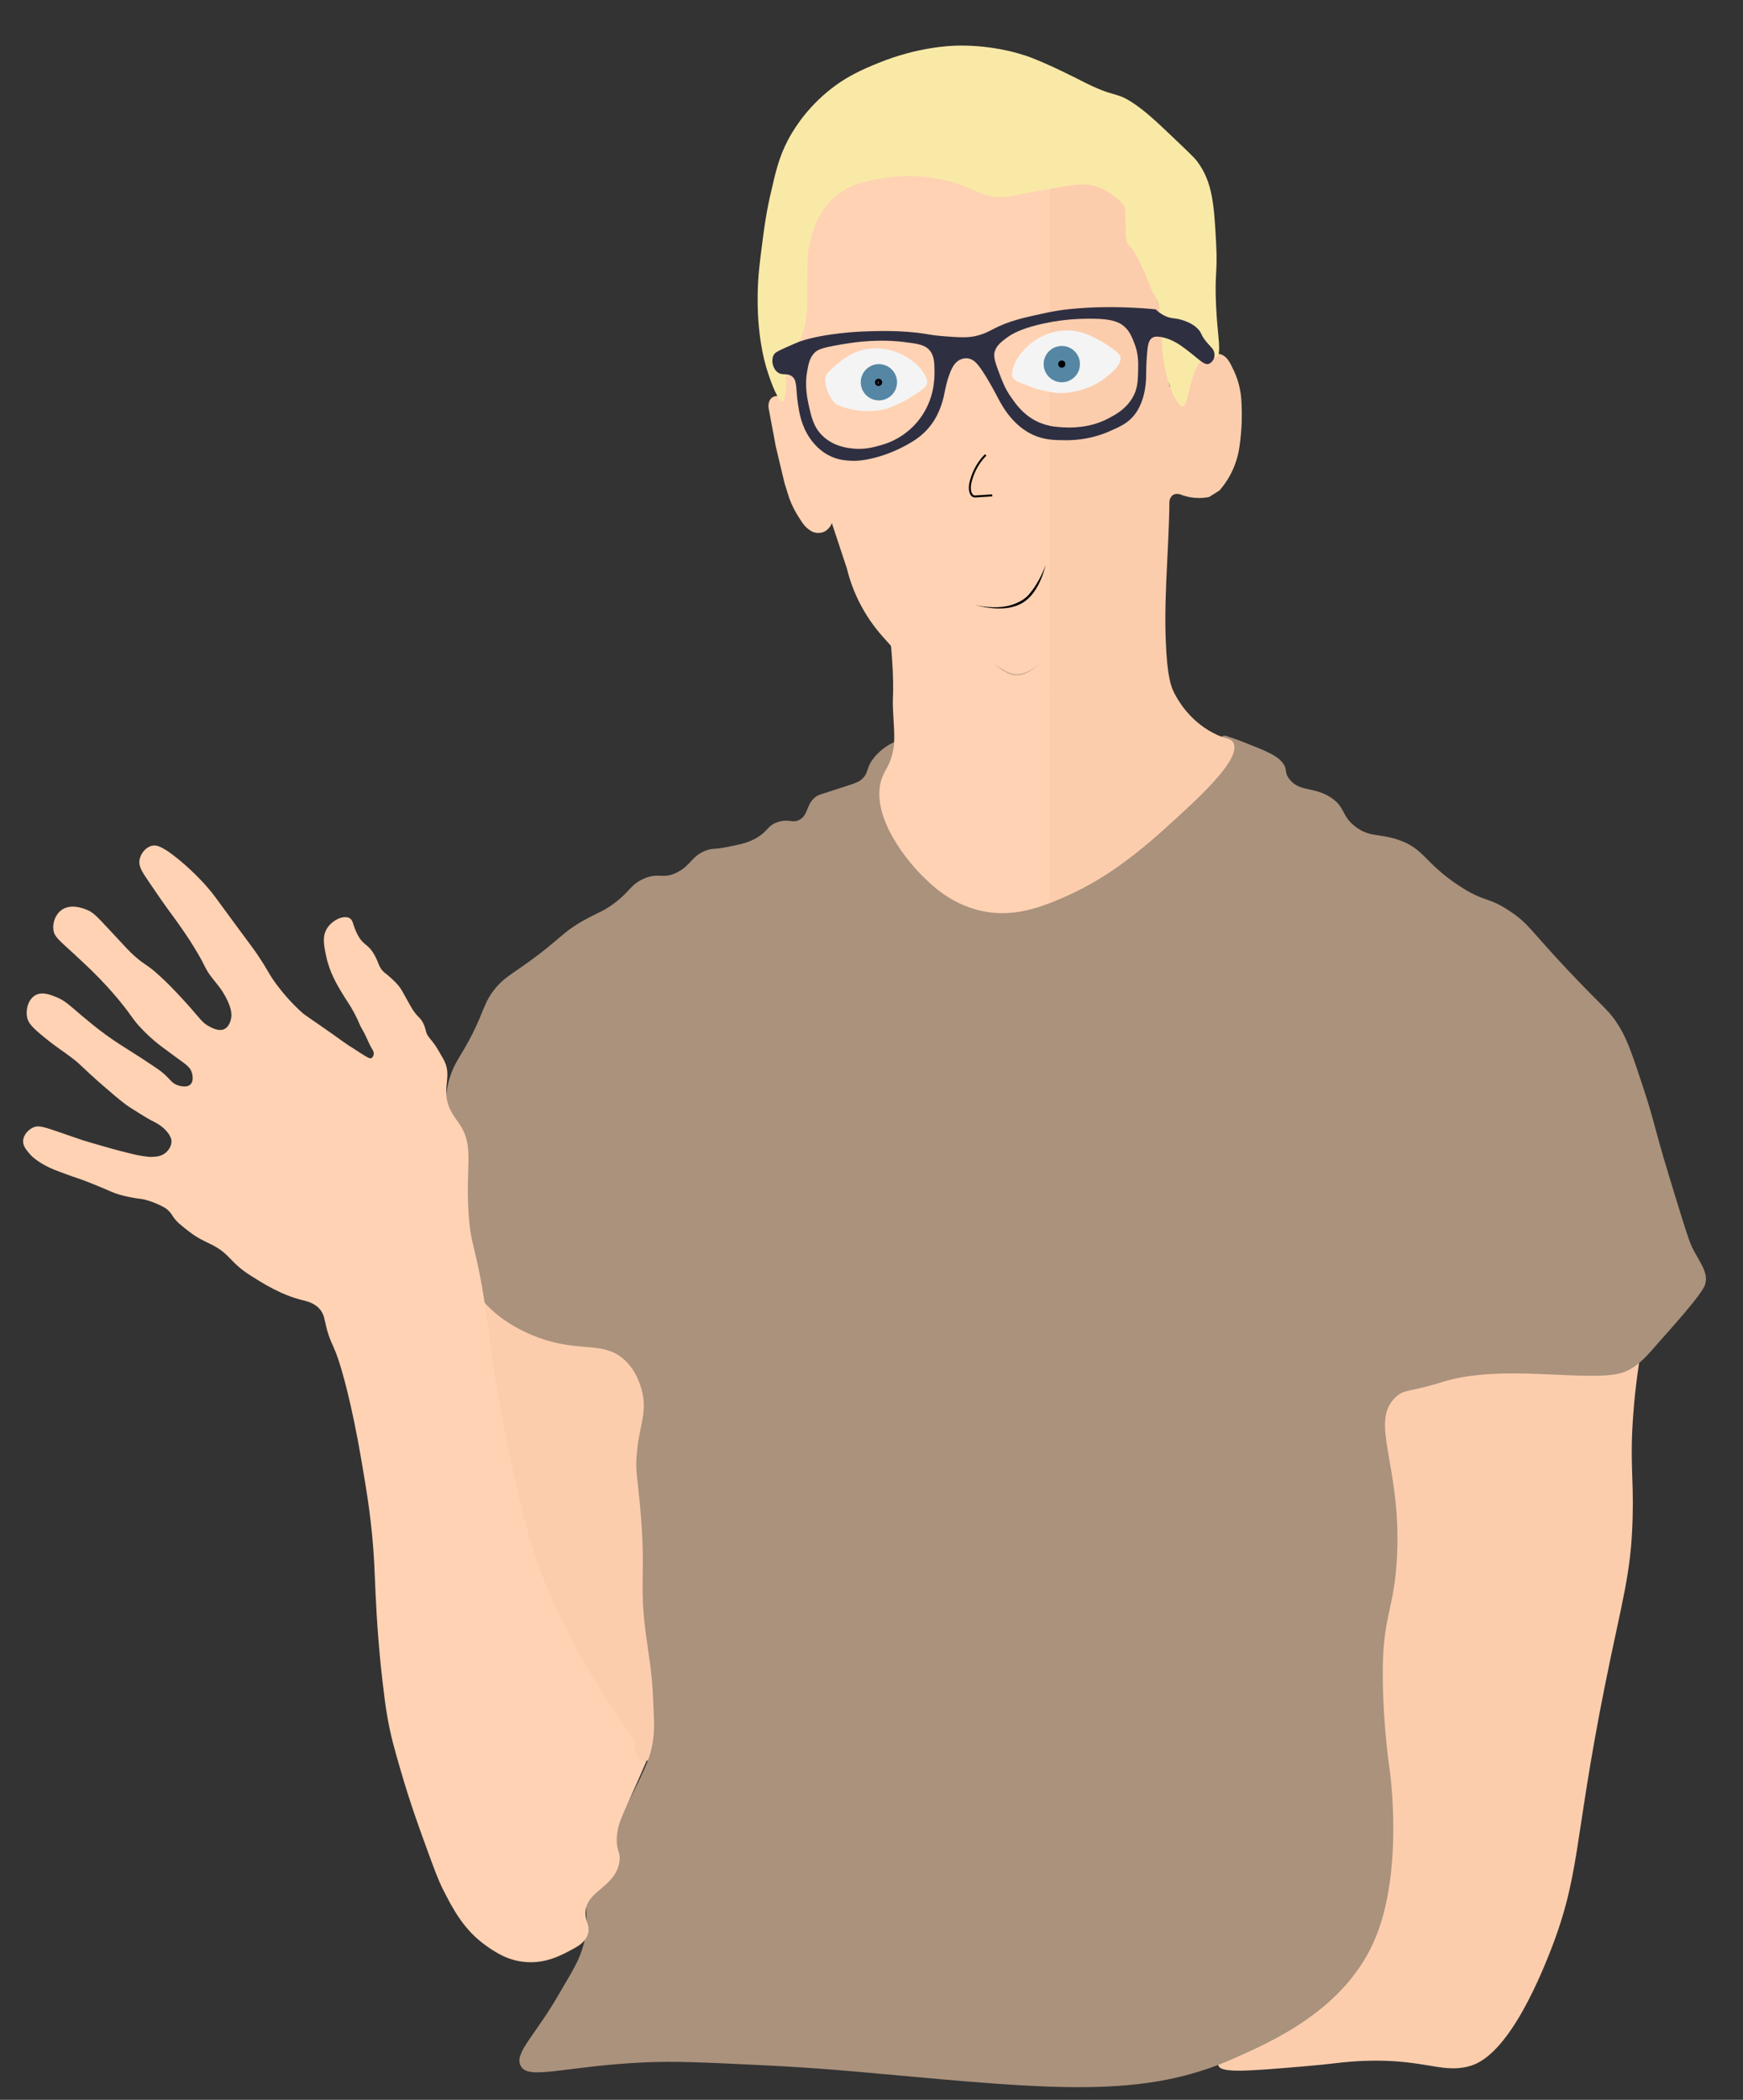 <?xml version="1.0" encoding="utf-8"?>
<!-- Generator: Adobe Illustrator 27.0.0, SVG Export Plug-In . SVG Version: 6.00 Build 0)  -->
<svg version="1.1" id="Layer_2" xmlns="http://www.w3.org/2000/svg" xmlns:xlink="http://www.w3.org/1999/xlink" x="0px" y="0px"
	 viewBox="0 0 882.63 1063.29" style="enable-background:new 0 0 882.63 1063.29;" xml:space="preserve">
<rect x="0" y="0" width="882.63" height="1063.29" fill="#333333" stroke="none"/>
<style type="text/css">
	.st0{fill:#FCCDAC;}
	.st1{fill:#AA927D;}
	.st2{fill:#FFD2B3;}
	.st3{fill:#5587A5;}
	.st4{fill:#FFE3C6;}
	.st5{fill:none;}
	.st6{fill:#F9E9A7;}
	.st7{fill:#FAF0BE;}
	.st8{fill:none;stroke:#FAF0BE;stroke-miterlimit:10;}
	.st9{fill:#2F2F42;}
	.st10{fill:#F4F4F4;}
	.st11{fill:#FFFFFF;stroke:#000000;stroke-miterlimit:10;}
	.st12{fill:#E8B689;stroke:#000000;stroke-miterlimit:10;}
	.st13{fill:none;stroke:#000000;stroke-miterlimit:10;}
	.st14{stroke:#000000;stroke-miterlimit:10;}
	.st15{fill:#FFFBF8;stroke:#000000;stroke-miterlimit:10;}
	.st16{fill:#D3AF97;}
</style>
<path class="st0" d="M700.23,695.96c26.71-67.66,108.31-108.04,128.51-92.52c7.12,5.47,6.42,21.15,5.01,52.5
	c-1.11,24.94-4.55,32.66-6.6,59c-1.97,25.39,0.14,32.13-0.4,53.38c-0.73,28.79-5.26,41.55-13.84,84.22
	c-16.72,83.12-12.09,97.02-29.5,139.67c-19.23,47.1-34.07,52.67-39.69,54.15c-14.65,3.86-24.2-4.92-58.92-2.44
	c-7.85,0.56-9.03,1.13-24.52,2.44c-27.42,2.33-41.17,3.43-43.1,0c-4.44-7.9,29.36-25.42,52.19-55.82
	c28.08-37.4,28.86-82.64,29.26-171.61C699.04,731.6,688.39,725.93,700.23,695.96z"/>
<path class="st0" d="M259.85,661.52c2.53-1,8.27,18.06,28.62,27.29c13.95,6.33,22.73,2.45,27.82,9.8
	c5.72,8.25-2.79,15.46-1.85,36.04c0.7,15.45,5.73,16.45,7.68,34.98c1.69,16.01-1.76,18.16-1.32,33.65
	c0.49,17.39,6.75,33.84,11.92,49.02c3.75,10.99,7.4,19.64,3.65,28.86c-0.59,1.45-3.83,9.41-8.96,10.48
	c-16.35,3.42-43.71-64.98-56.31-96.51c-20.6-51.5-4.78-28.56-28.21-103.14c-2.73-8.69-8.71-27.36-1.59-32.86
	C246.11,655.42,254.82,659.3,259.85,661.52c59.41,26.24,60.86,21.92,70.75,29.68c52.62,41.3,30.89,178.99,5.56,182.31
	C303.83,877.74,251.49,664.83,259.85,661.52z"/>
<path class="st1" d="M459.41,375.23c-2.75-2.28-12.48,2.35-17.52,9.35c-3.46,4.79-1.93,6.82-5.51,10.01
	c-1.79,1.59-3.23,2.03-16.19,6.17c-4.04,1.29-6.07,1.95-6.84,2.5c-5.23,3.76-3.74,8.88-8.18,11.68c-3.67,2.31-5.58-0.61-11.35,1.34
	c-5.31,1.79-4.74,4.62-11.01,8.18c-4.25,2.41-8.16,3.17-15.02,4.51c-6.89,1.34-6.56,0.45-9.68,1.5c-7.73,2.6-7.9,7.43-15.02,11.18
	c-7.49,3.94-9.48-0.25-17.52,3.5c-6.63,3.09-6.6,6.56-15.35,12.85c-4.82,3.47-6.79,3.82-13.02,7.18
	c-13.57,7.31-12.58,10.14-33.21,24.53c-6.5,4.53-10.11,6.7-14.02,11.85c-3.54,4.65-4.7,8.38-7.01,13.85
	c-5.25,12.45-9.79,18.44-12.48,23.62c-8.03,15.5-5.15,34.75,0.16,70.19c6.04,40.32,12.87,48.39,15.54,51.28
	c11.47,12.38,28.06,17.46,30.79,18.27c18.64,5.55,29.56,0.63,39.58,10.15c5.89,5.6,7.78,12.67,8.46,15.22
	c3.11,11.65-1.78,18.11-2.71,34.17c-0.41,7.05,0.36,8.77,1.69,23.01c3.48,37.18-0.56,38.32,3.04,65.97
	c1.46,11.15,3.14,18.81,3.72,33.49c0.37,9.3,0.78,14.06,0,19.96c-1.05,8.01-3.19,13.33-12.79,32.27
	c-18.19,35.89-20.71,41.22-21.07,50.65c-0.27,6.84,0.85,9.44-0.48,16.96c-1.99,11.22-7.19,18.3-12.33,27.37
	c-13.29,23.46-24.1,31.59-20.28,38.35c3.96,7.03,22.38-0.05,61.67-1.96c15.97-0.77,30.89-0.05,60.73,1.4
	c28.63,1.39,49.24,3.42,57.93,4.2c89.6,8.14,134.63,12.71,180.34-7.48c20.41-9.02,57.18-25.25,72.09-61.31
	c14-33.84,7.57-82.23,7.14-85.12c-0.39-2.62-3.23-22.34-3.48-46.12c-0.35-32.74,5.99-33.91,7.26-62.95
	c2-45.58-14.23-66.93-0.69-79.56c4.51-4.2,6.84-2.33,23.52-7.61c30.51-9.65,75.08,0.56,91.4-4.8c6.87-2.26,12.22-8.4,15.41-12.07
	c7.14-8.2,24.78-27.3,26.35-32.59c1.82-6.14-2.98-11.36-6.57-18.68c-1.81-3.69-5.13-14.57-11.76-36.32
	c-7.77-25.46-7.14-26.82-13.14-44.97c-5.16-15.59-7.81-23.53-11.76-30.09c-5.45-9.06-7.92-9.48-26.63-29.4
	c-19.02-20.25-19.38-22.92-28.36-29.06c-12.08-8.25-12.95-4.45-26.63-13.49c-17.65-11.67-17.22-18.66-30.78-23.18
	c-9.71-3.23-14.31-1.11-21.45-6.57c-7.24-5.54-4.95-9.61-12.11-14.53c-8.74-6-16.2-2.74-21.45-9.69c-2.76-3.65-0.56-4.63-3.46-8.3
	c-2.93-3.7-8.54-5.92-19.75-10.34c-0.44-0.18-1.06-0.42-1.84-0.71c-3.75-1.42-6.85-2.38-7.24-2.48
	c-4.95-1.27-16.59,23.53-21.33,31.87c-13.68,24.08-39.56,33.35-53.61,38.74c-12.94,4.97-43.87,16.83-69.87,1.38
	c-2.42-1.44-23.48-14.34-25.25-34.59C448.93,392.1,463.31,378.47,459.41,375.23z"/>
<path class="st2" d="M534.77,326.77c-4.19,2.52-8.69,4.38-13.54,5.33c-31.44,6.21-70.18-25.9-73.29-20.61
	c-0.47,0.81,0.44,1.53,1.76,6.32c1.17,4.23,1.45,8.08,2.02,15.79c0.65,8.84,0.6,16.08,0.49,18.4c-0.01,0.29-0.07,1.53-0.09,3.22
	c-0.01,0.89,0,1.99,0.07,3.72c0.38,9.75,1.4,16.32-0.33,22.9c-1.7,6.47-3.7,7.82-5.24,12.11c-6.03,16.91,9.64,38.75,19.96,49.08
	c5.02,5.03,14.37,14.38,29.45,18c14.15,3.39,26.44,0.06,38.73-4.99V326.77z"/>
<path class="st0" d="M624.47,376c-1.42-2.44-3.79-1.48-10.35-4.95c-12.33-6.52-18.03-17.34-19.32-19.79
	c-1.83-3.48-3.76-8.41-4.49-27.05c-0.49-12.65,0.02-25.33,0.65-37.98c1.86-36.99,1.28-38.61,0.13-39.13
	c-4.32-1.95-17.82,10.72-59.66,79.27c0,43.66,0,87.31,0,130.97c2.41-0.92,5.86-2.3,9.9-4.15c11.94-5.47,27.03-14.12,48.63-33.66
	C606.34,404.72,629.19,384.12,624.47,376z"/>
<path class="st3" d="M406.24,107.53"/>
<path class="st3" d="M419.23,97.98"/>
<path class="st3" d="M426.49,88.8"/>
<path class="st3" d="M491.46,60.52"/>
<path class="st3" d="M451.34,102.56"/>
<path class="st2" d="M534.8,85.97c-4.45,1.03-9.37,1.92-14.74,2.51c-10.21,1.13-19.23,0.89-26.57,0.17
	c-6.77-1.19-13.53-2.39-20.3-3.58c-5.17-1.38-11.83-2.67-19.64-3.02c-7.53-0.33-14.06,0.32-19.22,1.18
	c-0.77,0.21-1.67,0.5-2.69,0.51c-0.52,0-1.03,0.05-1.55,0.08c-0.37,0.09-0.73,0.19-1.09,0.33c0.08-0.03,0.16-0.07,0.24-0.1
	c-0.11,0.04-0.22,0.06-0.33,0.09c-3.99,2.37-7.98,4.75-11.97,7.12c-2.05,2.72-4.17,5.95-6.12,9.72c-4.66,8.98-6.52,17.43-7.29,23.62
	c-0.67,3.85-1.34,7.71-2.01,11.56c0.03,4.78,0.05,9.58,0.06,14.38c0.01,4.61,0.02,9.2,0.02,13.78c-1.25,7.64-2.43,15.44-3.53,23.38
	c-0.64,4.62-1.25,9.2-1.82,13.74c-0.33-0.24-1.28-0.89-2.65-0.91c-1.21-0.02-2.13,0.46-2.54,0.73c-1.68,1.12-2.39,3.77-1.63,6.56
	c1.15,6.11,2.29,12.23,3.44,18.34c1.48,6.19,2.96,12.38,4.43,18.57c0.8,2.56,1.6,5.12,2.41,7.68c1.38,3.7,2.99,6.65,4.35,8.82
	c2.11,3.36,3.07,4.84,4.52,6.09c1.08,0.93,2.1,1.56,2.82,1.95c0.6,0.26,2.63,1.05,5.03,0.32c3.45-1.04,4.68-4.32,4.81-4.7l7.55,22.8
	c1.13,4.64,2.95,10.34,5.97,16.5c3.7,7.54,8,13.32,11.57,17.42c0.13,0.15,0.54,0.62,0.98,1.12c3.46,3.93,5.97,6.63,7.23,8.01
	c5.42,5.9,4.45,5.47,7.77,8.87c3.05,3.12,5.96,6.07,10.48,8.8c2.92,1.77,5.56,2.87,7.45,3.55c2.44,0.61,4.89,1.22,7.33,1.83
	c3.83,0.8,8.25,1.43,13.18,1.6c10.78,0.39,19.81-1.53,26.25-3.51c2.46-1.15,5.07-2.48,7.79-3.99V85.97z"/>
<path class="st0" d="M628.7,204.43c-0.22-7.61-2.25-13.2-3.83-16.59c-1.99-4.28-3.51-7.42-6.78-8.45
	c-5.86-1.86-12.18,4.68-12.48,5.01c-0.89-0.36-2.21-0.72-3.52-0.29c-3.12,1.02-3.92,5.74-4.13,6.94c-0.68,3.99,0.67,6.13-0.53,6.93
	c-1.12,0.74-3.63-0.25-4.81-1.86c-0.9-1.22-0.67-2.31-0.84-6.73c-0.07-1.8-0.17-3.26-0.24-4.18c-0.32-7.19-1.26-15.59-3.4-24.81
	c-3.3-14.25-8.39-25.87-13.05-34.51c-2.06-8.11-4.11-16.22-6.17-24.33c-0.94-2.47-3.97-9.42-11.71-14.31
	c-9.89-6.25-20.19-4.55-22.39-4.13c-1.07,0.28-2.22,0.55-3.36,0.82c-0.01,27.35-0.03,112.14-0.03,139.5
	c0,22.91,0.02,103.56,0.03,126.48c1.72-0.95,4-2.24,6.6-3.88c5.63-3.55,10.44-7.17,14.48-10.54c4.55-3.64,9.7-8.31,14.85-14.17
	c4.54-5.17,8.12-10.16,10.92-14.6c2.89-5.65,5.86-12.58,8.2-20.7c1.53-5.29,2.54-10.24,3.21-14.71c0.3-2.61,1.07-9.18,2.17-16.2
	c0.22-1.43,0.62-3.76,2.41-4.66c1.18-0.59,2.51-0.35,3.33-0.11c1.7,0.68,4.21,1.47,7.34,1.74c2.99,0.26,5.49-0.05,7.25-0.4
	c1.76-1.1,3.52-2.2,5.28-3.3c2.33-2.68,5.36-6.8,7.57-12.4c1.48-3.75,2.21-7.17,2.58-9.9c0.58-3.92,1.01-8.27,1.14-13
	C628.89,210,628.84,207.13,628.7,204.43z"/>
<path class="st4" d="M622.79,182.97"/>
<path class="st5" d="M628.23,207.22"/>
<path class="st5" d="M456.67,78.38"/>
<path class="st5" d="M455.97,86.19"/>
<path class="st4" d="M462.23,373.62"/>
<path class="st4" d="M463.55,364.21"/>
<path class="st6" d="M484.82,23.1c4.63-0.09,14.27,0.02,26.13,2.72c2.3,0.52,3.99,1.03,5.02,1.33c0,0,1.49,0.43,2.97,0.9
	c9.8,3.13,28.32,12.7,28.32,12.7c18.23,9.42,17.17,5.05,27.16,11.86c6.33,4.31,11.65,9.38,20.59,17.9
	c6.57,6.26,9.85,9.39,11.23,11.23c7.78,10.41,8.54,21.85,9.57,41.14c0.85,15.92-0.81,14.47,0,32.24c0.74,16.23,3.11,24.17,0,25.79
	c-1.58,0.82-3.25-0.68-5.95,0.68c-1.81,0.91-2.8,2.46-3.41,3.55c-4.36,7.81-4.86,20.15-7.45,20.68c-1.87,0.38-4.79-5.44-6.4-9.69
	c-4.97-13.19-4.29-29.68-4.94-33.34c-0.03-0.18-0.26-1.46-0.51-3.25c-0.08-0.55-0.25-0.88-0.18-1.37c0.24-1.73-0.32-3.59-0.66-4.75
	c-0.01-0.05-0.04-0.13-0.07-0.24c-0.02-0.07-0.03-0.13-0.04-0.13c-0.45-1.69-1.73-3.71-1.73-3.71c-0.53-0.84-1.21-2.1-1.85-3.91
	c-0.52-1.33-1.07-2.68-1.63-4.04c-1.35-3.25-2.75-6.36-4.17-9.33c-2.43-4.83-3.77-6.6-4.55-7.24c-0.19-0.16-0.97-0.82-1.52-1.93
	c-0.14-0.27-0.22-0.58-0.31-1.06c-0.88-4.73-0.15-15.9-1.15-17.41c-0.59-0.89-1.12-1.47-1.82-2.2c-1.23-1.29-6.66-6.75-15.13-8.52
	c-4.81-1.01-12.24,0.48-27.15,3.05c-12.79,2.21-13.32,3.03-17.99,3.05c-10.09,0.05-12.75-4.01-24.44-7.47
	c-2.92-0.86-18.03-5.14-35.97-2.04c-8.46,1.46-16.41,2.84-23.76,9.16c-10.29,8.86-12.62,21.59-13.58,26.81
	c-0.64,3.5-0.65,10.37-0.68,24.1c-0.01,4.26,0.02,17.19-5.09,23.76c-0.85,1.09-2.46,1.53-3.73,3.39c-2.2,3.22-1.84,6.63-1.8,10.77
	c0.01,1.42,0.09,14.65-1.93,15.1c-1.73,0.39-5.58-8.54-8.12-17.11c-1.13-3.83-4.75-16.85-4.42-37.24c0.15-9.32,1.06-16.31,2.4-26.59
	c0.93-7.11,1.82-14,3.83-22.88c2.86-12.65,4.5-19.86,9.1-28.63c1.95-3.71,7.88-14.26,19.52-24.07c9.54-8.05,18.33-11.72,26.22-14.95
	C464.84,23.72,481.41,23.17,484.82,23.1z"/>
<path class="st7" d="M473.86,195.81"/>
<path class="st7" d="M498.17,42.05"/>
<path class="st7" d="M551.7,51.36"/>
<path class="st8" d="M455.26,167.62"/>
<path class="st8" d="M437.39,167.19"/>
<path class="st9" d="M405.74,172.68c12.29-4.05,30.25-4.78,30.25-4.78c7.36-0.3,20.75-0.84,33.2,1.27
	c5.25,0.89,7.91,1.06,13.22,1.41c5.71,0.37,8.34,0.24,10.97-0.28c4.55-0.9,7.64-2.65,9.29-3.52c8.23-4.37,16.21-6.03,26.73-8.3
	c8.66-1.87,15.34-2.3,20.85-2.63c17.86-1.08,35,0.8,35,0.8c0.93,0.93,2.41,2.22,4.5,3.24c3.64,1.77,5.32,0.86,9.74,2.46
	c1.77,0.64,4.51,1.62,6.95,4.05c2.32,2.3,1.38,2.94,4.35,6.57c2.29,2.8,3.88,3.68,4.16,6.02c0.06,0.48,0.21,1.89-0.59,3.27
	c-0.61,1.05-1.56,1.72-2.13,1.96c-2.41,1-5.35-2.61-11.8-7.44c-3.18-2.39-7.48-5.39-12.94-6.19c-1.81-0.26-2.95-0.18-3.94,0.42
	c-1.94,1.19-2.34,3.84-2.67,7.74c-0.51,5.97-0.5,10.53-0.5,11.4c-0.01,2.02-0.04,12.35-5.83,19.83c-3.35,4.32-7.37,6.08-13.08,8.58
	c-2.7,1.18-10.89,4.48-22.09,4.36c-5.56-0.06-10.56-0.12-16.18-2.67c-10.2-4.65-15.51-14.4-17.16-17.45
	c-1.59-2.93-7.94-15.38-11.96-19.27c-0.99-0.96-2.14-1.69-3.51-1.98c-2-0.42-3.73,0.27-4.36,0.57c-0.31,0.14-1.55,0.75-2.67,2.11
	c-3.19,3.85-4.95,13.2-5.06,13.79c-0.59,3.08-2.01,10.48-7.03,17.16c-1.63,2.17-4.57,5.5-9.41,8.44c-7.47,4.57-14.1,6.85-18.61,8.05
	c-6.94,1.86-11.08,1.76-13.06,1.63c-2.18-0.15-5.22-0.37-8.73-1.8c-6.51-2.65-10.08-7.56-11.4-9.43
	c-4.46-6.32-5.52-13.21-6.19-17.59c-1.18-7.7-0.14-11.99-3.24-14.07c-2.52-1.7-4.87,0.03-7.32-2.11c-2.27-1.99-3.12-6-1.69-8.58
	c0.61-1.1,1.48-1.68,5.91-3.66C401.9,174.19,403.98,173.26,405.74,172.68z"/>
<path class="st8" d="M463.42,230.36"/>
<path class="st8" d="M421.69,198.53"/>
<path class="st2" d="M425.39,174.53c5.27-0.88,9.14-1.52,15.05-1.84c8.83-0.47,14.77,0.18,16.89,0.44
	c7.18,0.89,10.81,1.38,13.24,4.07c2.6,2.89,2.62,6.56,2.65,11.21c0.02,3.4-0.08,13.85-7.47,23.66c-1.73,2.3-5.26,6.42-10.95,9.71
	c-4.02,2.33-7.51,3.32-9.45,3.85c-3.03,0.83-7.51,2.07-13.07,1.54c-2.77-0.26-10.1-0.96-15.81-6.53c-4.58-4.46-5.7-9.7-7.23-16.82
	c-1.74-8.14-0.86-13.79-0.56-15.47c0.72-4.05,1.29-7.2,3.83-9.75C413.85,177.26,415.67,176.15,425.39,174.53z"/>
<path class="st2" d="M534.8,162.72c-7.95,1.15-12.99,2.75-14.87,3.38c-5.1,1.72-7.95,3.29-10.35,5.1c-2.52,1.9-4.93,3.71-5.84,6.78
	c-0.51,1.7-0.52,3.65,1.75,9.65c2.26,5.97,3.48,9.2,6.35,13.31c2.66,3.81,6.19,8.86,12.76,12.21c3.5,1.79,6.86,2.57,10.2,2.9V162.72
	z"/>
<path class="st0" d="M574.48,173.99c-1.45-3.73-2.73-7.02-6.22-9.49c-0.17-0.12-0.38-0.26-0.62-0.41c-2.97-1.79-7.06-2.79-16.75-2.7
	c-7.86,0.07-13.28,0.76-17.28,1.47c-0.86,0.15-1.57,0.29-2.07,0.39c-0.04,17.44-0.08,34.87-0.11,52.31
	c0.91,0.17,2.17,0.39,3.68,0.57c0.76,0.09,5.09,0.58,9.7,0.23c2.77-0.21,9.29-0.71,16.43-4.47c4.02-2.12,8.81-4.78,12.15-10.34
	c2.75-4.58,2.83-8.65,2.96-14.61C576.42,183.33,576.47,179.11,574.48,173.99z"/>
<path class="st10" d="M512.47,189.25c0.28-4.89,4.09-9.73,4.09-9.73c1.64-2.08,5.03-6.29,11.22-9.24c1.94-0.93,7.23-3.37,14.23-2.92
	c5.72,0.37,9.96,2.5,13.59,4.32c2.41,1.21,4.01,2.29,5.23,3.12c4.05,2.76,6.08,4.14,6.49,5.86c0.95,3.95-4.7,8.4-7.64,10.72
	c-0.82,0.65-4.57,3.54-10.44,5.54c-5.81,1.98-11.71,2.43-15.44,1.9c-1-0.14-3.92-0.67-7.39-1.5c-0.43-0.1-0.85-0.21-1.33-0.34
	c-1.39-0.37-3.59-1.23-8-2.96c-1.78-0.7-3.81-1.52-4.43-3.35C512.44,190.07,512.45,189.56,512.47,189.25z"/>
<path class="st8" d="M542.48,199.88"/>
<path class="st10" d="M469.38,192.32c-1.36-4.7-6.14-8.58-6.14-8.58c-2.06-1.67-6.3-5.02-12.99-6.53c-2.1-0.47-7.8-1.68-14.52,0.31
	c-5.49,1.63-9.16,4.64-12.29,7.23c-2.08,1.71-3.41,3.13-4.41,4.21c-3.34,3.59,1.42,14.3,4.8,15.91c0.94,0.45,5.24,2.43,11.41,3.09
	c6.1,0.64,11.95-0.23,15.48-1.58c0.95-0.36,3.68-1.52,6.87-3.1c0.39-0.19,0.79-0.4,1.22-0.62c1.27-0.67,3.23-2,7.14-4.66
	c1.58-1.07,3.38-2.33,3.57-4.25C469.59,193.12,469.47,192.62,469.38,192.32z"/>
<path class="st9" d="M546.6,198.43"/>
<path class="st9" d="M551.73,205.82"/>
<path class="st7" d="M608.65,199.61"/>
<circle class="st3" cx="537.68" cy="184.38" r="9.19"/>
<circle class="st3" cx="445.06" cy="193.57" r="9.19"/>
<path class="st4" d="M496.78,213.18c-2.08-0.08-4.16-0.17-6.24-0.25"/>
<path class="st4" d="M493.52,232.36"/>
<path class="st9" d="M490.54,231.33"/>
<path class="st5" d="M452.22,340.01"/>
<path class="st4" d="M456.44,345.96"/>
<path class="st4" d="M500.78,357.97"/>
<path class="st11" d="M438.67,344.54"/>
<path class="st11" d="M411.8,276.18"/>
<path class="st12" d="M598.42,118.71"/>
<path class="st7" d="M581.89,119.33"/>
<path class="st4" d="M265.49,685.3"/>
<path class="st1" d="M264.35,680.6"/>
<path class="st5" d="M176.57,692.52"/>
<path class="st5" d="M193.17,659.79"/>
<path class="st2" d="M321.24,883.96c0.01-0.91,0.02-1.81,0.03-2.7c-36.36-50.59-49.19-87.81-54.19-106.11
	c-2.64-9.66-7.2-28.98-11.2-49.35c-1.97-10.04-3.81-20-5.56-31.09c-1.81-11.55-2.32-16.62-3.57-25.73
	c-5.4-39.42-8.36-35.87-9.52-55.38c-1.42-23.97,2.83-33.13-4.28-43.98c-2.42-3.7-6.43-7.99-6.92-15c-0.42-6.05,1.58-10.23-0.32-15.7
	c-0.7-2.02-1.77-3.59-3.65-6.88c-0.77-1.34-1.39-2.29-1.95-3.08c-1.45-2.02-2.16-2.71-2.95-3.77c-1.99-2.69-1.17-3.7-2.85-7.05
	c-1.63-3.24-2.55-2.61-5.51-7.17c-0.53-0.81-1.45-2.48-3.29-5.8c-1.78-3.22-2.25-4.18-3.45-5.71c-1.17-1.48-2.27-2.53-3.32-3.53
	c-2.05-1.95-3.19-2.69-4.15-3.53c-2.97-2.59-2.56-4.67-5.1-9.05c-3.24-5.61-5.35-4.37-8.31-9.86c-2.8-5.19-2.07-7.5-4.31-8.62
	c-3.14-1.56-8.58,1.14-11.15,5.07c-2.72,4.15-1.69,8.91-0.51,14.44c1.73,8.07,5.42,14.21,8.07,18.62c2.35,3.92,3.58,5.23,6.18,10.1
	c2.74,5.16,2.04,4.95,4.31,8.79c1.81,3.05,2.9,6.48,4.77,9.49c0.24,0.38,0.93,1.47,0.67,2.7c-0.03,0.13-0.3,1.33-1.19,1.74
	c-0.55,0.25-1.26,0.18-5.4-2.51c-1.69-1.09-2.61-1.75-4.72-3.07c-0.7-0.44-1.15-0.7-1.42-0.88c-1.47-0.95-2.79-1.97-7.71-5.45
	c-6.09-4.29-9.16-6.39-9.83-6.85c-4.95-3.44-4.89-3.38-5.38-3.8c-1.3-1.12-6.91-6.02-12.92-13.94c-4.86-6.4-4.27-6.99-10.14-15.71
	c-2.18-3.24-2.34-3.3-12.12-16.59c-9.77-13.26-9.94-13.65-12.2-16.35c-1.52-1.82-7.11-8.4-15.71-15.46
	c-8.75-7.17-11.64-7.47-13.71-6.9c-3.11,0.85-5.54,3.97-6.09,7.03c-0.6,3.31,1.12,5.94,5.11,11.78c4.93,7.22,7.4,10.83,9.41,13.55
	c3.37,4.55,8.02,10.83,12.77,18.48c6.58,10.6,5.25,10.68,9.61,16.25c2.47,3.16,5.04,5.88,7.47,10.98c2.14,4.5,2.56,7.46,1.79,10.16
	c-0.26,0.93-0.97,3.41-3.11,4.5c-2.8,1.44-6.24-0.44-7.96-1.37c-3.17-1.73-4.26-3.58-9.39-9.44c0,0-2.19-2.5-5.44-5.98
	c-2.08-2.24-6.38-6.85-11.31-11.2c-5.87-5.18-5.91-4.06-11.19-8.68c-3.02-2.64-3.5-3.32-12.92-13.43
	c-6.75-7.24-8.41-9.06-11.91-10.39c-1.97-0.75-7.9-3-12.42,0.25c-3.16,2.27-4.62,6.51-4.14,10.08c0.47,3.43,2.55,4.91,10.22,11.97
	c3.35,3.09,8.63,7.96,13.43,12.92c4.92,5.1,8.63,9.55,10.14,11.4c6.33,7.75,6.31,9.05,11.11,13.99c1.7,1.75,4.92,5.06,9.72,8.68
	c4.19,3.15,8.79,6.48,8.79,6.48c4.02,2.91,5.77,4.11,6.62,6.59c0.1,0.28,1.41,4.25-0.64,6.23c-2.13,2.06-6.32,0.47-6.86,0.25
	c-3.04-1.2-3.26-3.04-7.91-6.75c-0.79-0.63-1.94-1.42-4.23-2.97c-4.79-3.25-8.52-5.59-9.66-6.31c-5.48-3.45-9.71-6.12-14.28-9.45
	c-5.25-3.82-9.8-7.68-12.79-10.2c-5.89-4.99-7.88-7.07-12.23-8.81c-3.26-1.3-7.11-2.83-10.45-1c-3.67,2.01-5.07,7.18-4.33,11.08
	c0.55,2.89,2.25,4.99,8.64,10.21c6.53,5.34,9.11,6.71,13.94,10.39c5.4,4.12,3.99,3.78,16.41,14.6c9.16,7.97,11.57,9.59,12.98,10.49
	c8.43,5.4,10.62,6.51,10.62,6.51c2.46,1.25,5.22,2.48,7.86,5.41c2.5,2.78,2.66,4.61,2.69,5.11c0.18,3.33-2.52,5.67-2.97,6.04
	c-2.16,1.81-4.67,1.96-6.51,2.07c-1.48,0.09-2.66-0.08-4.86-0.38c-2.22-0.31-3.89-0.7-4.49-0.85c-7.5-1.79-12.04-3.09-12.04-3.09
	c-8.13-2.32-12.19-3.49-14.28-4.17c-1.89-0.62-2.66-0.91-12.27-4.22c-6.39-2.2-9.64-3.29-12.03-2.41c-2.81,1.03-5.53,3.84-5.67,7.01
	c-0.11,2.56,1.48,4.44,3.26,6.54c0.71,0.84,2.83,3.21,8.21,6.09c2.69,1.44,5.23,2.39,10.21,4.23c5.71,2.11,5.57,1.84,10.21,3.62
	c4.75,1.83,9.47,3.85,9.47,3.85c3.38,1.45,3.73,1.68,5.41,2.26c3.25,1.13,5.98,1.67,8.24,2.1c4.24,0.82,4.23,0.47,7.08,1.22
	c3.01,0.79,5.09,1.72,6.65,2.43c2.81,1.27,3.78,2.05,4.17,2.37c1.63,1.36,2.45,2.76,2.91,3.48c1.73,2.71,3.88,4.38,8.18,7.72
	c4.44,3.46,8.26,5.08,10.6,6.21c10.52,5.08,9.45,9.05,20.75,16.21c6,3.8,15.41,9.76,26.3,12.4c1.95,0.47,6.08,1.36,8.83,4.82
	c1.95,2.45,2.08,4.77,3.03,8.68c1.51,6.21,3.25,8.88,4.97,13.31c3.15,8.13,8.23,27.45,12.66,53.31c2.94,17.18,5.59,32.61,6.66,53.31
	c0.47,9.06,0.69,19.99,2.07,37.78c0.32,4.19,0.96,11.92,2.12,21.78c0.8,6.82,1.42,12.07,2.48,18.14c1.63,9.3,3.48,15.76,6.51,26.24
	c4.81,16.62,9.25,28.87,12.8,38.61c4.25,11.67,6.38,17.5,8.78,22.24c5.13,10.15,10.72,20.9,22.37,28.96
	c4.44,3.07,10.47,7.13,19.3,7.9c9.99,0.86,17.44-3.02,22.16-5.48c4.36-2.27,7.92-4.2,9.43-8.12c1.76-4.58-1.3-6.62-1.03-11.76
	c0.57-10.73,14.5-12.26,17.05-24.66c1.21-5.9-1.9-5.77-1.1-14.26c0.53-5.6,2.17-8.69,7.9-21.5c1.6-3.57,4.06-9.11,7.05-16.05
	C326.71,891.5,321.17,891.47,321.24,883.96z"/>
<path class="st4" d="M298.02,779.61"/>
<path class="st2" d="M298.8,731.26c-12.41-8.48-24.81-16.96-37.22-25.44"/>
<path class="st1" d="M335.87,953.24"/>
<path class="st13" d="M502.46,250.85c-2.72,0.17-5.44,0.35-8.16,0.52c-0.5,0.03-1.02,0.06-1.49-0.17c-0.51-0.25-0.88-0.78-1.14-1.34
	c-0.92-2.01-0.57-4.43,0.02-6.56c1.38-5,3.99-9.53,7.45-12.94"/>
<path d="M526.88,292.13c-0.36,0.71-1,1.92-1.88,3.37c-0.52,0.86-1.14,1.89-2.04,3.11c-1.14,1.56-2.16,2.69-2.5,3.04
	c-2.72,2.87-6.95,4.26-8.18,4.66c-6.28,2.06-14,1-18.16,0.15c0,0.01,0.01,0.02,0.01,0.03c13.15,3.26,20.72,1.18,25.3-2.34
	c6.77-5.2,9.37-15.28,10.1-18.12C529.13,287.24,528.15,289.65,526.88,292.13z"/>
<circle class="st14" cx="444.89" cy="193.6" r="1.32"/>
<circle class="st14" cx="537.68" cy="184.38" r="1.32"/>
<ellipse class="st15" cx="444.63" cy="193.77" rx="0.62" ry="1.14"/>
<path class="st16" d="M506.52,338.21c0.38,0.24,1.04,0.65,1.9,1.11c0.5,0.27,1.11,0.59,1.9,0.93c1.01,0.43,1.84,0.69,2.1,0.77
	c2.16,0.62,4.64,0.07,5.36-0.09c3.67-0.81,7.15-3.57,8.94-5.19c0,0.01,0,0.01,0,0.02c-5.5,5.4-9.8,6.58-13.07,6.19
	c-4.82-0.58-9.02-4.77-10.2-5.94C504.01,336.47,505.18,337.36,506.52,338.21z"/>
<path class="st2" d="M554.94,384.02"/>
<path class="st0" d="M526.93,450.91"/>
<path class="st16" d="M559.78,313.57"/>
<path class="st0" d="M534.19,215.99"/>
<path class="st1" d="M620.57,373.75"/>
<path class="st0" d="M592.51,280.83"/>
<path class="st6" d="M510.99,141.8"/>
<path class="st6" d="M582.81,153.52"/>
<path class="st6" d="M607.67,189.89"/>
<path class="st6" d="M582.46,162.33"/>
<path class="st0" d="M551.1,437.56"/>
<path class="st0" d="M534.31,317.9"/>
<path class="st6" d="M1081.84,424.84"/>
</svg>
